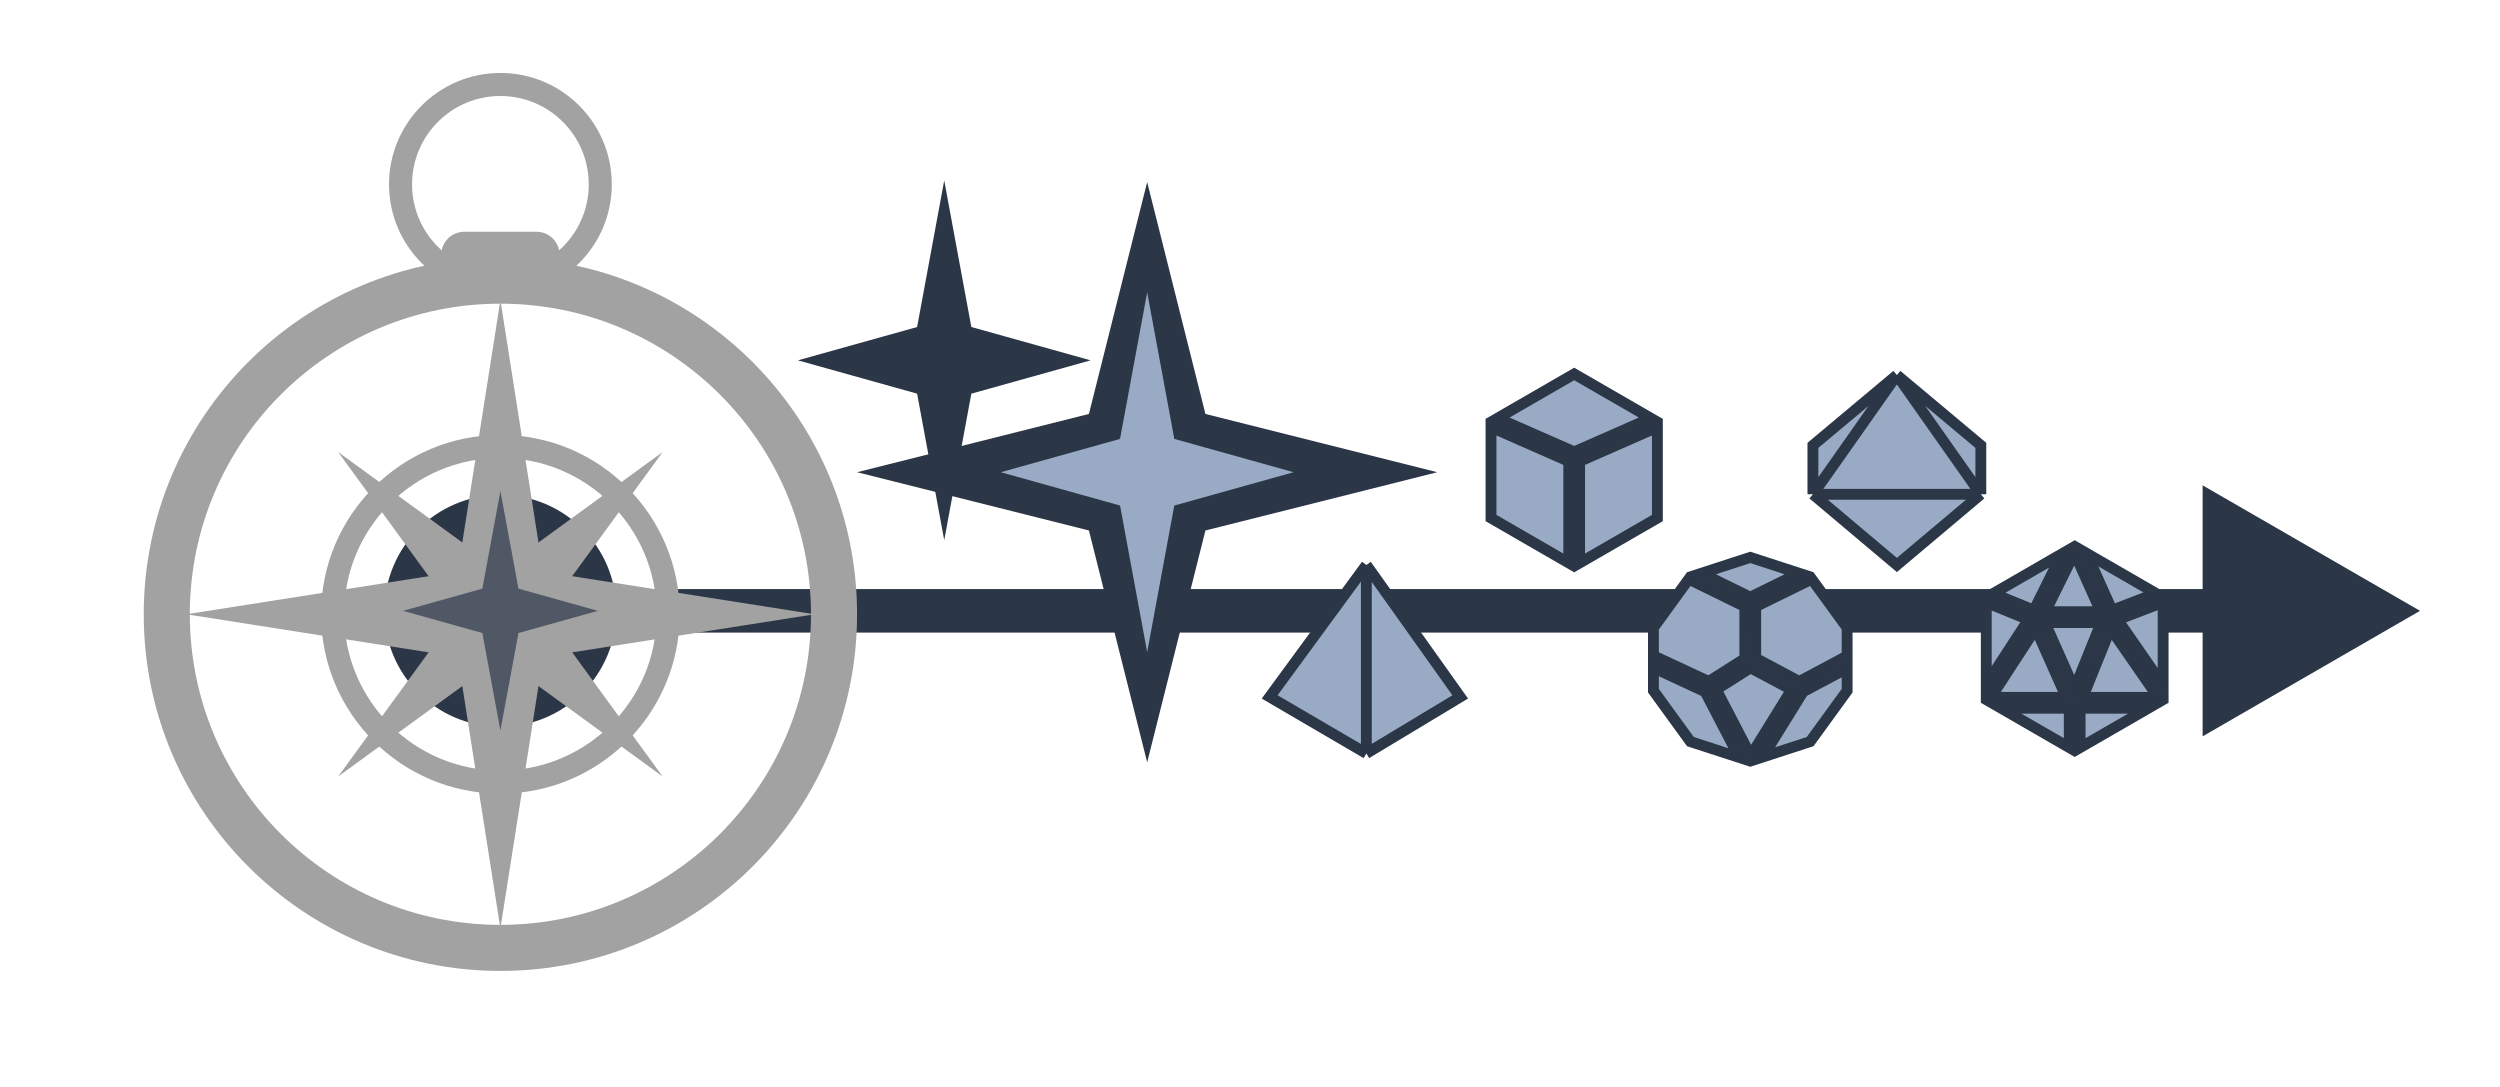 <svg width="230" height="100" viewBox="0 0 230 100" fill="none" xmlns="http://www.w3.org/2000/svg">
<rect width="230" height="100" fill="white"/>
<path d="M35.37 56.197C35.37 62.088 40.146 66.863 46.037 66.863C51.928 66.863 56.704 62.088 56.704 56.197C56.704 50.306 51.928 45.53 46.037 45.53C40.146 45.53 35.37 50.306 35.37 56.197ZM222.642 56.197L202.642 44.65V67.744L222.642 56.197ZM46.037 58.197H204.642V54.197H46.037V58.197Z" fill="#2B3747"/>
<path d="M86.869 16.603L89.364 30.085L100.336 33.151L89.364 36.217L86.869 49.698L84.374 36.217L73.403 33.151L84.374 30.085L86.869 16.603Z" fill="#2B3747"/>
<path d="M46.037 27.61L49.961 52.589L74.939 56.513L49.961 60.436L46.037 85.415L42.113 60.436L17.135 56.513L42.113 52.589L46.037 27.61Z" fill="#A2A2A2"/>
<path d="M60.966 41.584L50.09 56.513L60.966 71.441L46.037 60.566L31.108 71.441L41.983 56.513L31.108 41.584L46.037 52.459L60.966 41.584Z" fill="#A2A2A2"/>
<path fill-rule="evenodd" clip-rule="evenodd" d="M46.037 70.891C53.978 70.891 60.416 64.454 60.416 56.513C60.416 48.571 53.978 42.134 46.037 42.134C38.096 42.134 31.658 48.571 31.658 56.513C31.658 64.454 38.096 70.891 46.037 70.891ZM46.037 73.011C55.149 73.011 62.535 65.624 62.535 56.513C62.535 47.401 55.149 40.014 46.037 40.014C36.925 40.014 29.539 47.401 29.539 56.513C29.539 65.624 36.925 73.011 46.037 73.011Z" fill="#A2A2A2"/>
<path fill-rule="evenodd" clip-rule="evenodd" d="M46.037 27.938C30.256 27.938 17.463 40.731 17.463 56.513C17.463 72.294 30.256 85.087 46.037 85.087C61.818 85.087 74.611 72.294 74.611 56.513C74.611 40.731 61.818 27.938 46.037 27.938ZM13.224 56.513C13.224 38.39 27.915 23.699 46.037 23.699C64.159 23.699 78.85 38.39 78.85 56.513C78.85 74.635 64.159 89.326 46.037 89.326C27.915 89.326 13.224 74.635 13.224 56.513Z" fill="#A2A2A2"/>
<path fill-rule="evenodd" clip-rule="evenodd" d="M46.037 25.087C50.526 25.087 54.164 21.448 54.164 16.959C54.164 12.47 50.526 8.832 46.037 8.832C41.548 8.832 37.91 12.47 37.91 16.959C37.91 21.448 41.548 25.087 46.037 25.087ZM46.037 27.206C51.696 27.206 56.284 22.618 56.284 16.959C56.284 11.3 51.696 6.712 46.037 6.712C40.378 6.712 35.79 11.3 35.79 16.959C35.79 22.618 40.378 27.206 46.037 27.206Z" fill="#A2A2A2"/>
<path d="M40.595 23.44C40.595 22.27 41.544 21.321 42.714 21.321H49.36C50.53 21.321 51.479 22.27 51.479 23.44V23.699C51.479 24.87 50.53 25.819 49.36 25.819H42.714C41.544 25.819 40.595 24.87 40.595 23.699V23.44Z" fill="#A2A2A2"/>
<path d="M105.54 16.754L110.9 38.084L132.23 43.444L110.9 48.804L105.54 70.134L100.18 48.804L78.85 43.444L100.18 38.084L105.54 16.754Z" fill="#2B3747"/>
<path d="M46.037 45.18L47.698 54.156L55.002 56.197L47.698 58.238L46.037 67.213L44.376 58.238L37.072 56.197L44.376 54.156L46.037 45.18Z" fill="#4F5864"/>
<path d="M105.54 26.897L108.035 40.379L119.006 43.444L108.035 46.51L105.54 59.992L103.045 46.51L92.073 43.444L103.045 40.379L105.54 26.897Z" fill="#99ABC4"/>
<path d="M125.705 69.317L116.809 64.116L125.705 51.979L134.34 64.116L125.705 69.317Z" fill="#99ABC4"/>
<path d="M125.705 69.317L116.809 64.116L125.705 51.979M125.705 69.317L134.34 64.116L125.705 51.979M125.705 69.317V51.979" stroke="#2B3747"/>
<path d="M137.173 47.66V39.3L144.326 42.444V51.79L137.173 47.66ZM145.326 51.79V42.444L152.479 39.3V47.66L145.326 51.79ZM137.778 38.474L144.826 34.405L151.874 38.474L144.826 41.571L137.778 38.474Z" fill="#99ABC4" stroke="#2B3747"/>
<path d="M166.788 40.973L174.513 34.504L182.237 40.973V45.474L174.513 51.979L166.788 45.474V40.973Z" fill="#99ABC4"/>
<path d="M174.513 34.504L166.788 40.973V45.474M174.513 34.504L182.237 40.973V45.474M174.513 34.504L166.788 45.474M174.513 34.504L182.237 45.474M166.788 45.474L174.513 51.979L182.237 45.474M166.788 45.474H182.237" stroke="#2B3747"/>
<path d="M160.018 69.69L155.518 68.228L152.115 63.543V61.432L156.876 63.645L160.018 69.69ZM157.204 62.695L152.115 60.329V57.753L155.366 53.278L160.525 55.807V60.587L157.204 62.695ZM161.025 54.939L156.537 52.738L161.025 51.28L165.513 52.738L161.025 54.939ZM161.525 55.807L166.683 53.278L169.935 57.753V60.348L165.534 62.697L161.525 60.561V55.807ZM165.888 63.641L169.935 61.482V63.543L166.532 68.228L162.169 69.645L165.888 63.641ZM164.828 63.454L161.063 69.532L157.896 63.44L161.047 61.44L164.828 63.454Z" fill="#99ABC4" stroke="#2B3747"/>
<path d="M199.008 55.411V63.056L194.823 57.017L199.008 55.411ZM193.277 56.278H188.172L190.85 50.87L193.277 56.278ZM183.159 64.156L187.283 57.822L190.102 64.156H183.159ZM191.613 64.156L194.167 57.825L198.553 64.156H191.613ZM188.136 57.278H193.309L190.85 63.375L188.136 57.278ZM190.372 65.156V68.775L184.103 65.156H190.372ZM191.372 68.775V65.156H197.642L191.372 68.775ZM189.691 50.958L187.124 56.139L183.37 54.607L189.691 50.958ZM182.737 55.428L186.617 57.012L182.737 62.971V55.428ZM194.312 56.142L191.962 50.905L198.35 54.593L194.312 56.142Z" fill="#99ABC4" stroke="#2B3747"/>
</svg>
